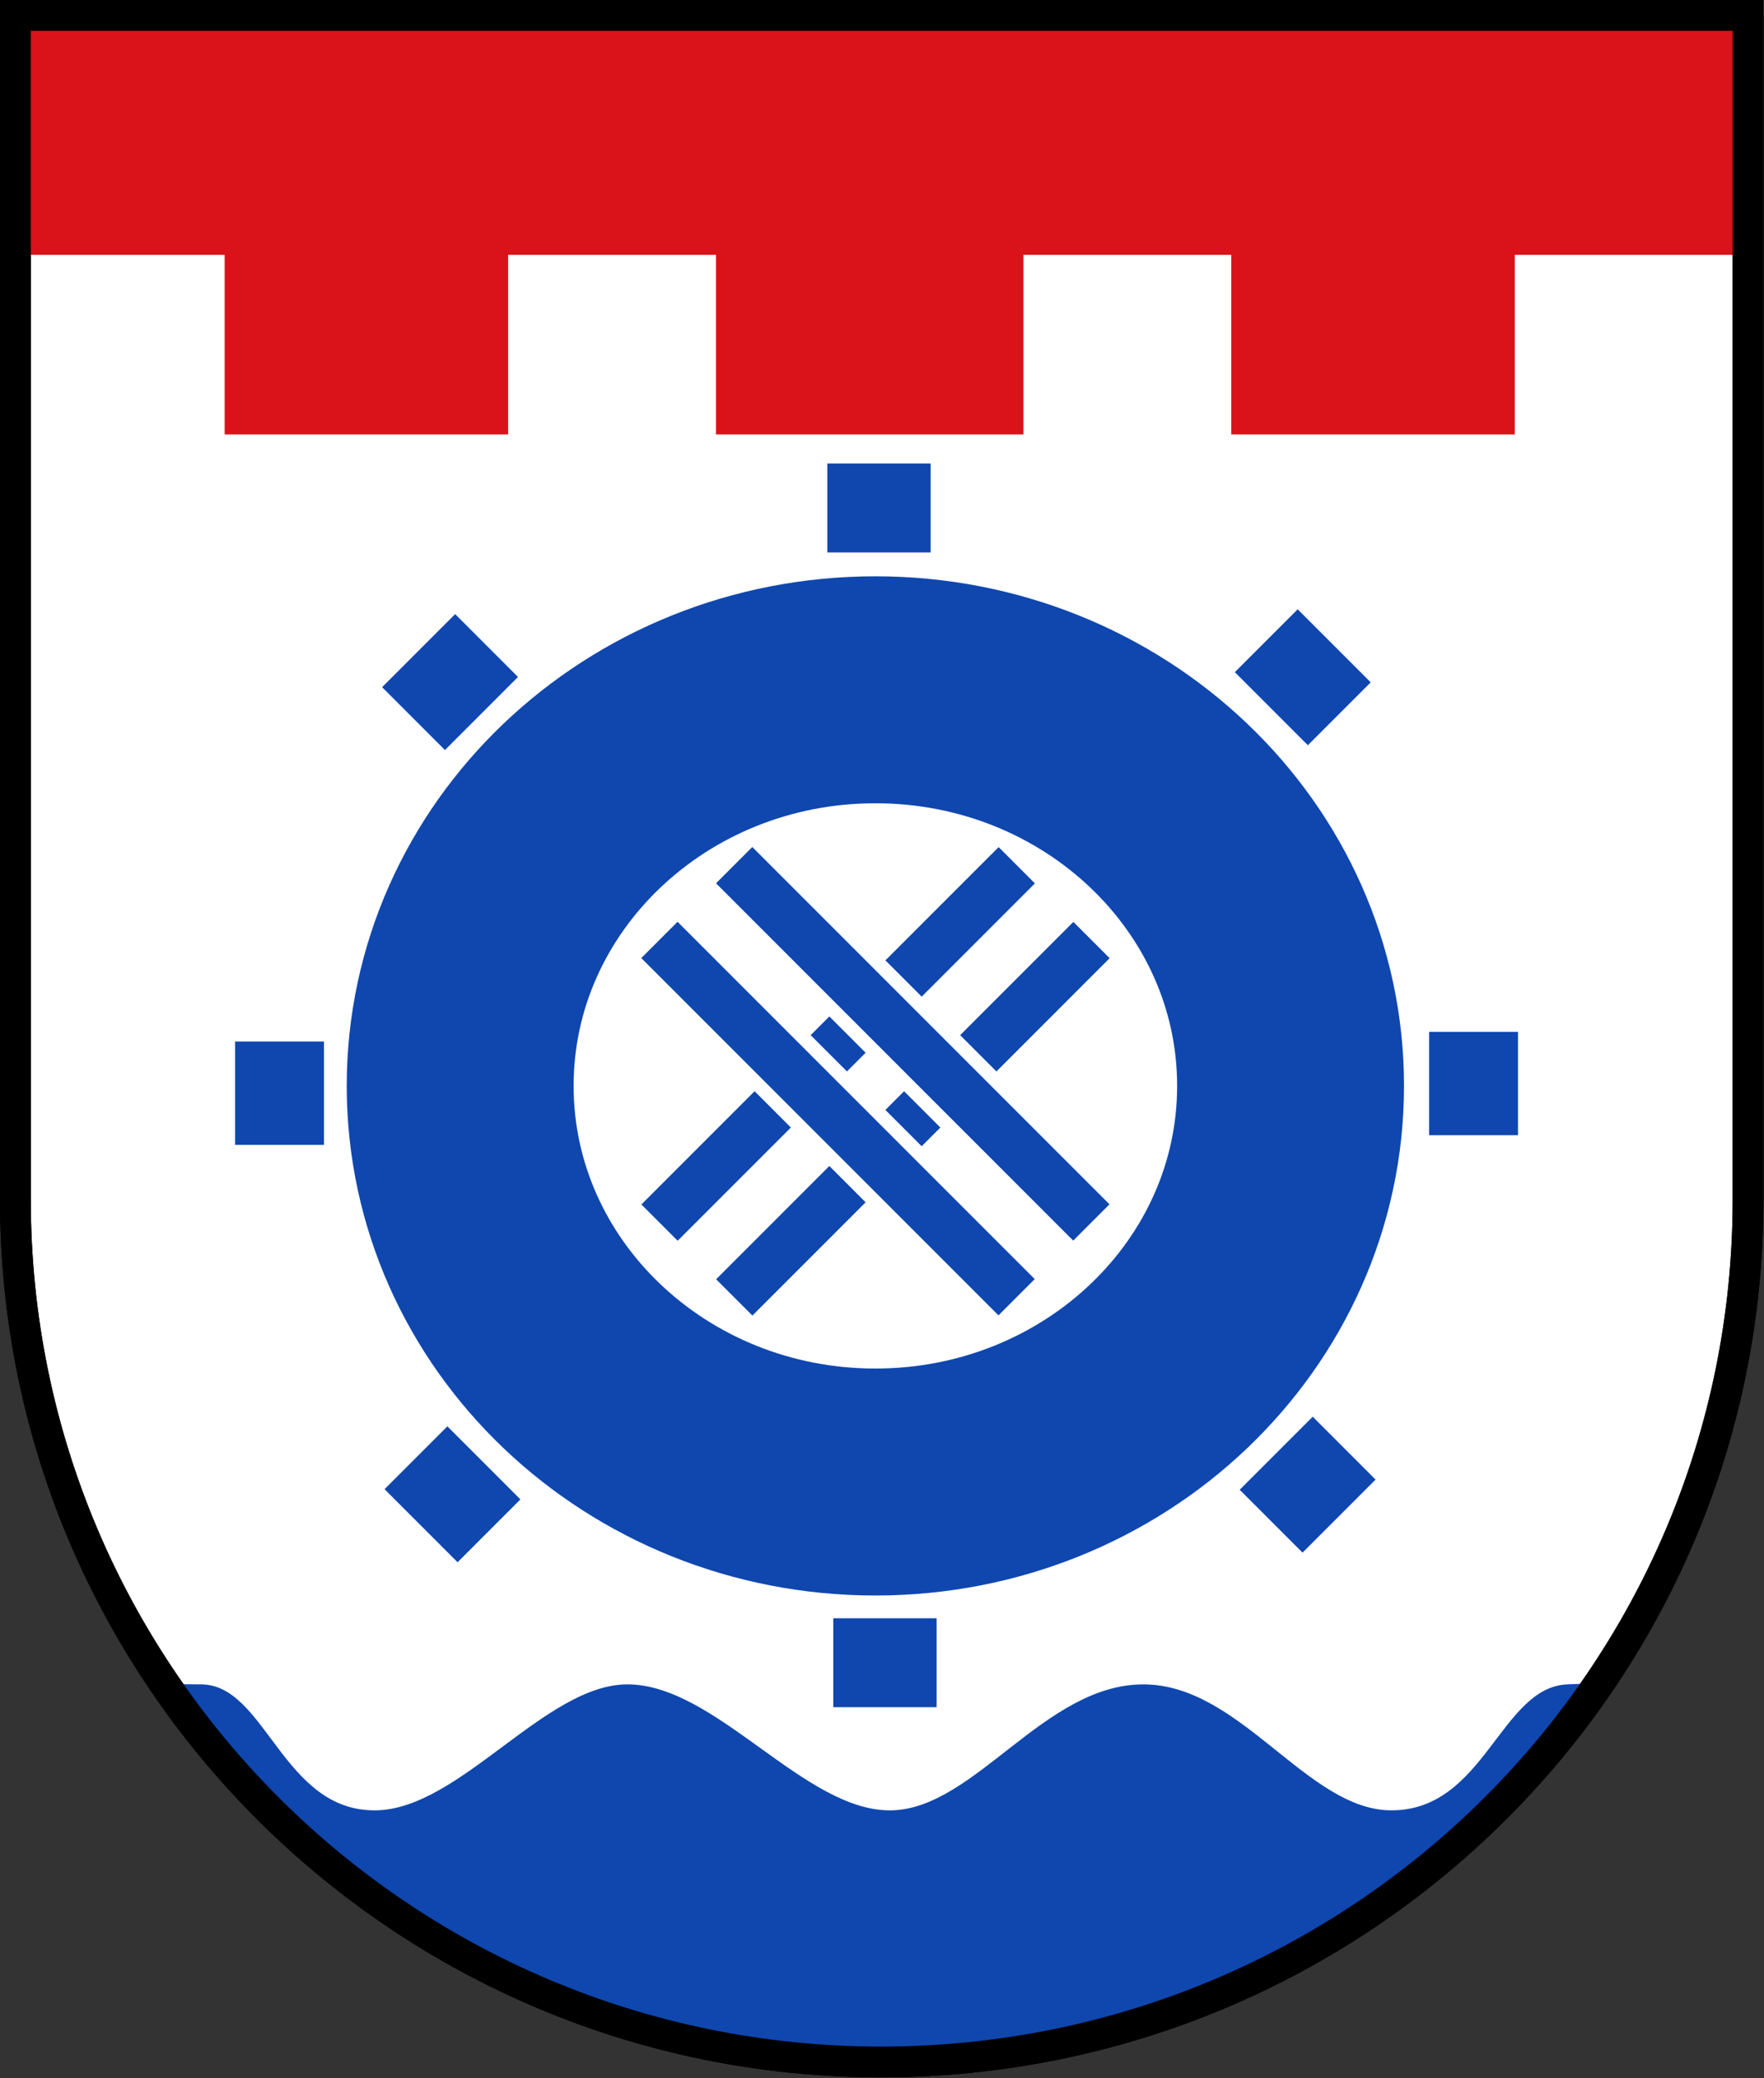 <?xml version="1.0" encoding="UTF-8"?>
<svg viewBox="0 0 1019 1200" xmlns="http://www.w3.org/2000/svg"><rect x="0" y="0" width="1019" height="1200" fill="#333333" stroke="none"/><g transform="matrix(.449 0 0 .449 3.0755e-6 -1.4159e-6)"><path d="m2249 19.817v1522.9c0 613.9-499.6 1109.2-1115.7 1109.2-613.86 0-1113.5-495.33-1113.5-1109.2v-1522.9h2229.2" fill="#fff" fill-rule="evenodd" stroke="#000" stroke-width="39.634"/><path d="m31.774 23.562v304.2h257.25v231h364.72v-231h267.38v231h395.62v-231h267.38v231h364.72v-231h288.19v-304.2h-2205.2z" fill="#da121a" fill-rule="evenodd"/><path d="m1660.4 1396.6c0 281.36-239.16 509.46-534.18 509.46-295.02 0-534.18-228.09-534.18-509.46 0-281.36 239.16-509.45 534.18-509.45 295.02 0 534.18 228.09 534.18 509.45v0z" fill="none" stroke="#0f47af" stroke-linecap="square" stroke-width="291.91"/><g fill="#0f47af"><g fill-rule="evenodd"><rect x="1064.4" y="596.09" width="132.91" height="114.36"/><rect x="1072.1" y="2081.3" width="132.91" height="114.36"/><rect transform="rotate(90)" x="1339.5" y="-416.84" width="132.91" height="114.36"/><rect transform="rotate(90)" x="1327.1" y="-1953" width="132.91" height="114.36"/><rect transform="matrix(.707 .707 -.707 .707 0 0)" x="1734.9" y="-626.55" width="132.91" height="114.36"/><rect transform="matrix(.707 .707 -.707 .707 0 0)" x="1704.4" y="890.26" width="132.91" height="114.36"/><rect transform="matrix(.707 -.707 .707 .707 0 0)" x="-277.35" y="972.7" width="132.91" height="114.36"/><rect transform="matrix(.707 -.707 .707 .707 0 0)" x="-227.08" y="2483" width="132.91" height="114.36"/></g><g stroke-width="0"><rect transform="matrix(.707 -.707 .707 .707 0 0)" x="-287.93" y="1454.9" width="66" height="650"/><rect transform="matrix(.707 -.707 .707 .707 0 0)" x="-151.93" y="1454.9" width="66" height="650"/><path d="m825.17 1549.1 46.669 46.669 145.66-145.66-46.669-46.669-145.66 145.66zm217.79-217.79 46.669 46.669 24.042-24.042-46.669-46.669-24.042 24.042zm96.166-96.167 46.669 46.669 145.66-145.66-46.669-46.669-145.66 145.66z"/><path d="m921.33 1645.3 46.669 46.669 145.66-145.66-46.669-46.669-145.66 145.66zm217.79-217.79 46.669 46.669 24.042-24.042-46.669-46.669-24.042 24.042zm96.166-96.166 46.669 46.669 145.66-145.66-46.669-46.669-145.66 145.66z"/></g></g><path d="m2034 2166.3c1.32 0 35.199-2.354-17.688 0-86.174 3.836-106.14 162.01-226.16 162.01-108.42 0-193.85-162.01-319.1-162.01-127.42 0-216.44 159.31-323.47 162.01-112.02 2.83-226.28-162.65-340.95-162.01-105.6 0.584-215.45 160.63-323.16 162.01-120.03 1.546-141.3-162.01-224.84-162.01-78.6 0-28.716-4.181-27.34-2.186 347.17 503.58 916.29 468.56 916.29 469.43 0-0.301 538.67 22.135 886.42-467.24z" fill="#0f47af"/><path d="m2249 19.817v1522.9c0 613.9-499.6 1109.2-1115.7 1109.2-613.86 0-1113.5-495.33-1113.5-1109.2v-1522.9h2249" fill="none" stroke="#000" stroke-width="39.634"/></g></svg>
